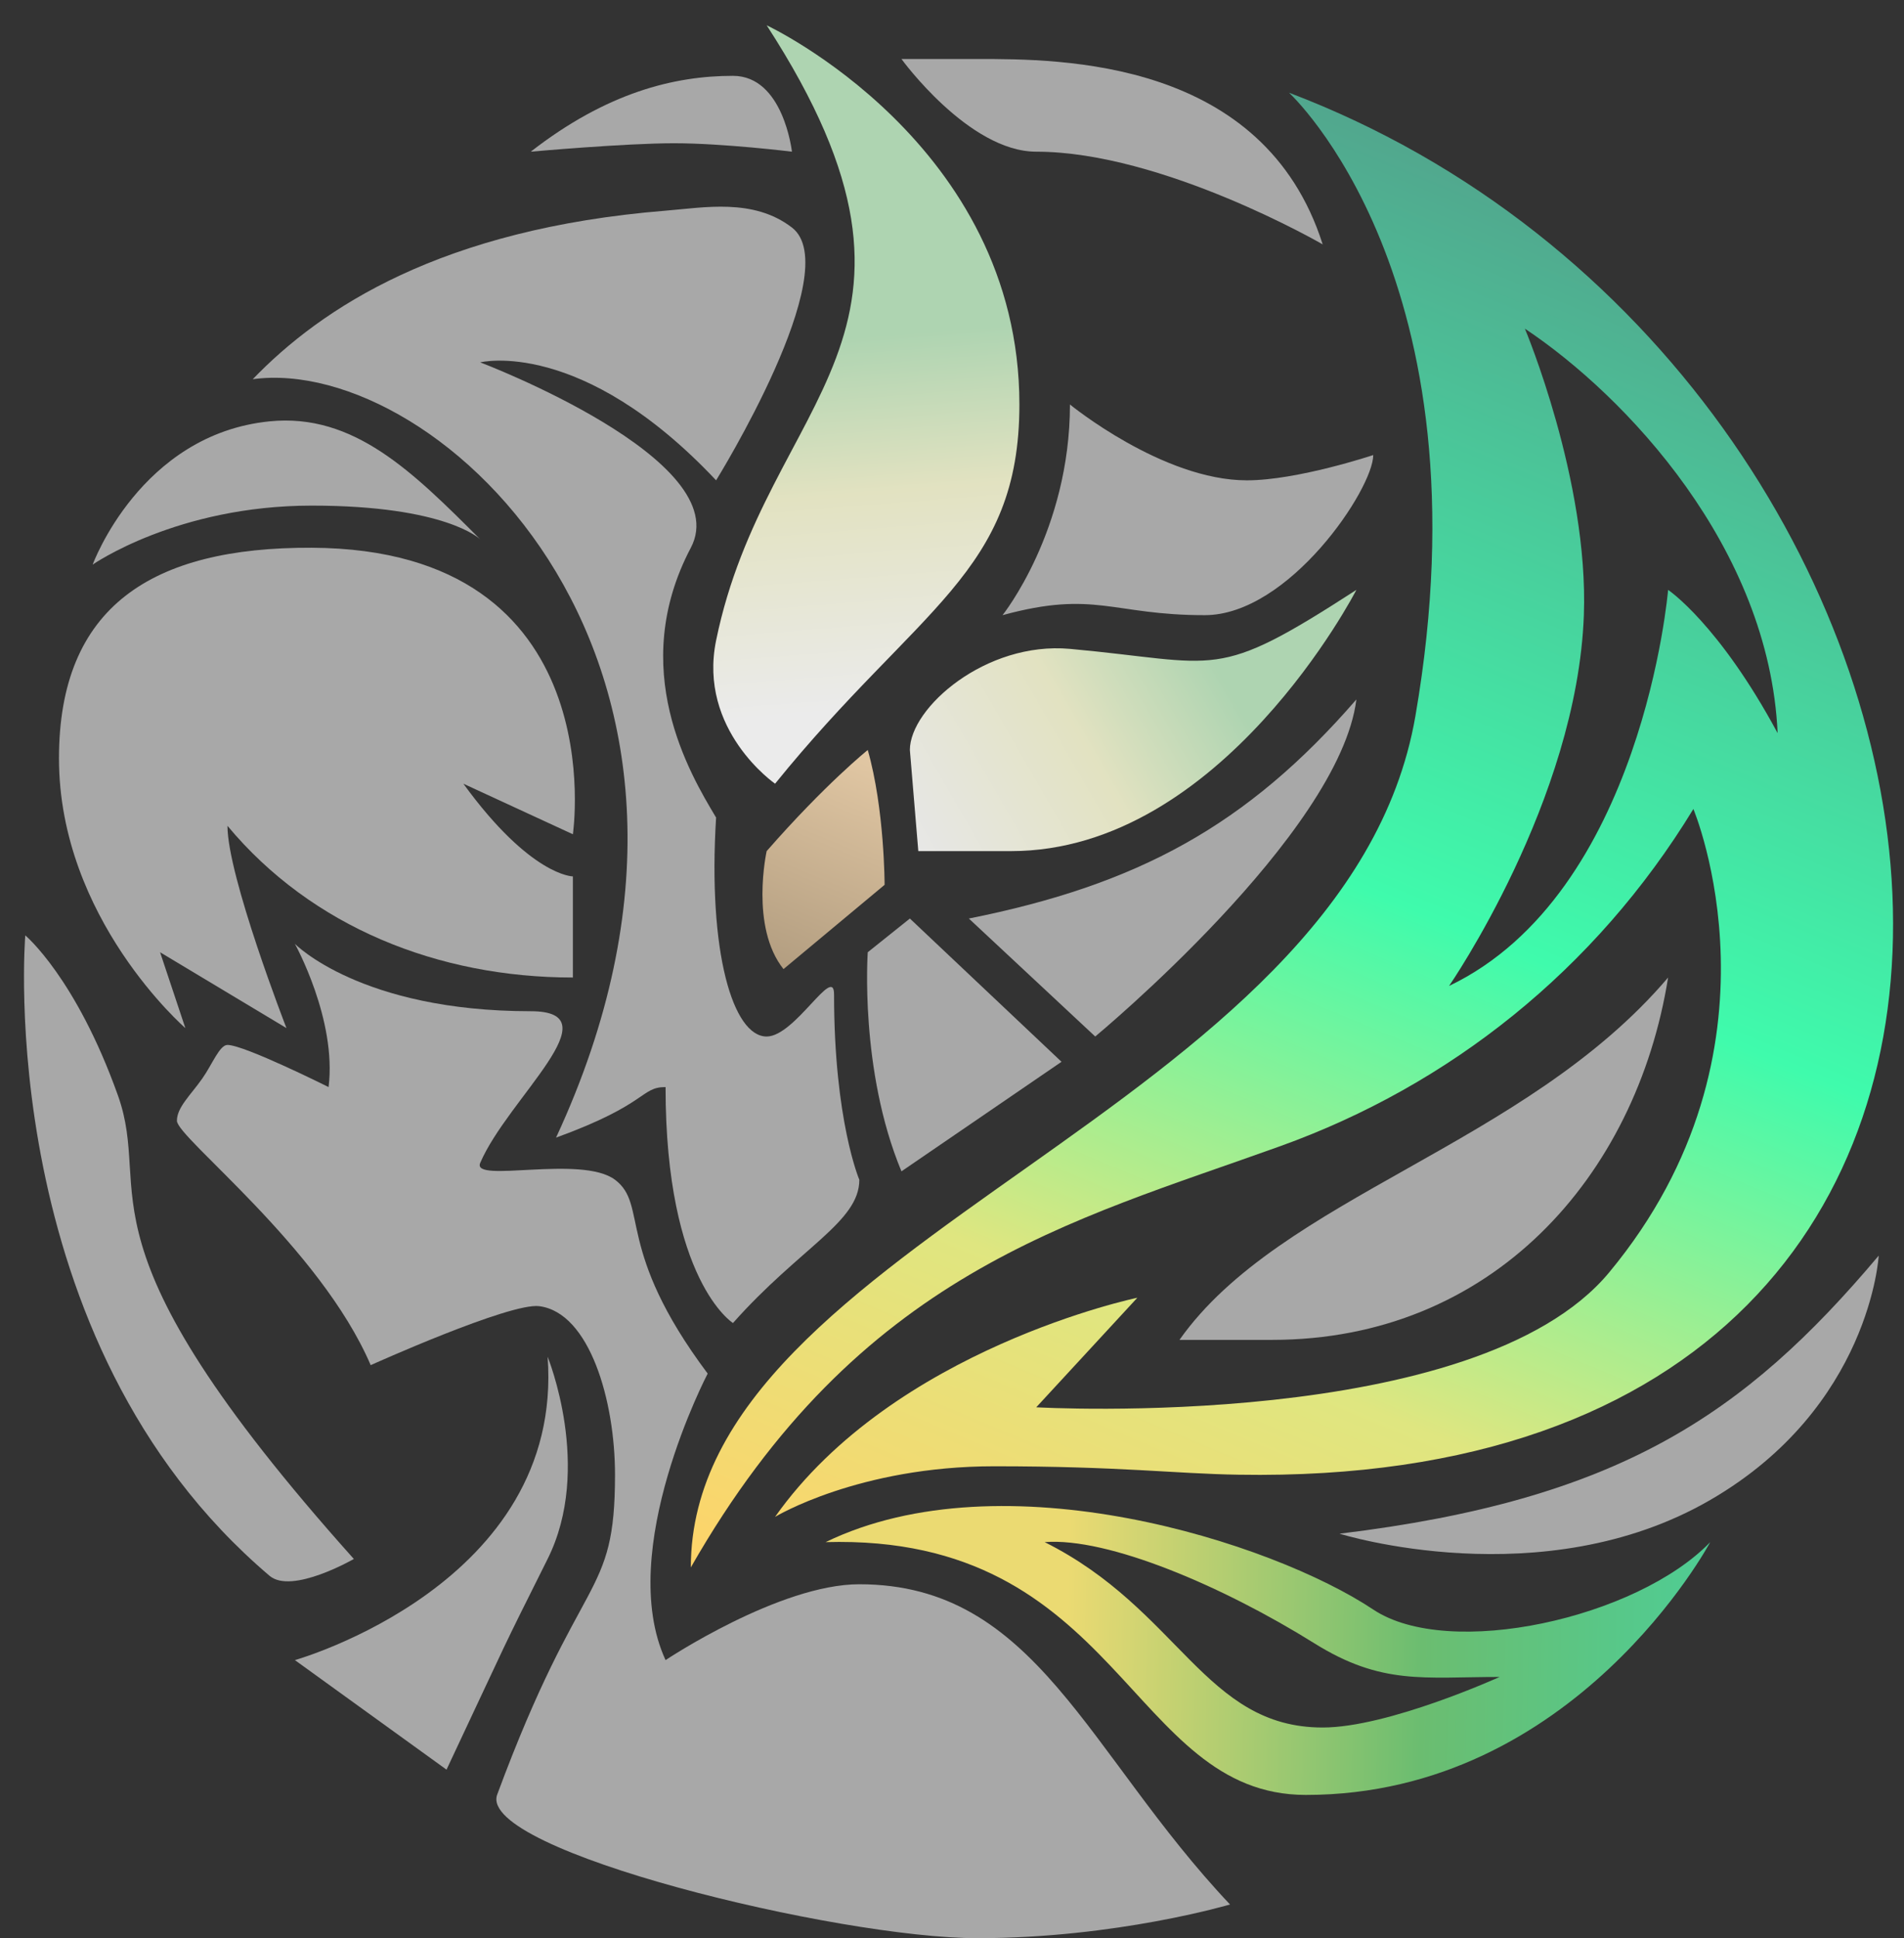 <?xml version="1.0" encoding="UTF-8"?>
<svg id="_图层_1" data-name="图层_1" xmlns="http://www.w3.org/2000/svg" version="1.1" xmlns:xlink="http://www.w3.org/1999/xlink" viewBox="0 0 113 115">
  <rect x="0" y="0" width="113" height="115" fill="#333333" stroke="none"/>
  <!-- Generator: Adobe Illustrator 29.8.2, SVG Export Plug-In . SVG Version: 2.1.1 Build 3)  -->
  <defs>
    <style>
      .st0 {
        fill: url(#_未命名的渐变_5);
      }

      .st1 {
        fill: url(#_未命名的渐变_11);
      }

      .st1, .st2 {
        fill-rule: evenodd;
      }

      .st2 {
        fill: url(#_未命名的渐变);
      }

      .st3 {
        fill: url(#_未命名的渐变_3);
      }

      .st4 {
        fill: #a8a8a8;
      }

      .st5 {
        fill: url(#_未命名的渐变_4);
      }
    </style>
    <linearGradient id="_未命名的渐变" data-name="未命名的渐变" x1="46.98" y1="18.55" x2="114.98" y2="17.05" gradientTransform="translate(0 116) scale(1 -1)" gradientUnits="userSpaceOnUse">
      <stop offset=".24" stop-color="#ebda72"/>
      <stop offset=".55" stop-color="#6bbd70"/>
      <stop offset="1" stop-color="#38d9b1"/>
    </linearGradient>
    <linearGradient id="_未命名的渐变_3" data-name="未命名的渐变 3" x1="79.6" y1="81.55" x2="53.6" y2="66.55" gradientTransform="translate(0 116) scale(1 -1)" gradientUnits="userSpaceOnUse">
      <stop offset=".3" stop-color="#aed4b1"/>
      <stop offset=".6" stop-color="#e2e2c1"/>
      <stop offset="1" stop-color="#e7e7e7"/>
    </linearGradient>
    <linearGradient id="_未命名的渐变_4" data-name="未命名的渐变 4" x1="49.1" y1="113.57" x2="52.6" y2="69.57" gradientTransform="translate(0 116) scale(1 -1)" gradientUnits="userSpaceOnUse">
      <stop offset=".4" stop-color="#aed4b1"/>
      <stop offset=".61" stop-color="#e2e2c1"/>
      <stop offset=".9" stop-color="#ebebeb"/>
    </linearGradient>
    <linearGradient id="_未命名的渐变_5" data-name="未命名的渐变 5" x1="53.55" y1="75.48" x2="45.05" y2="54.98" gradientTransform="translate(0 116) scale(1 -1)" gradientUnits="userSpaceOnUse">
      <stop offset="0" stop-color="#f2d6b0"/>
      <stop offset=".94" stop-color="#aa967a"/>
    </linearGradient>
    <linearGradient id="_未命名的渐变_11" data-name="未命名的渐变 11" x1="105.88" y1="109.82" x2="65.38" y2="12.82" gradientTransform="translate(0 116) scale(1 -1)" gradientUnits="userSpaceOnUse">
      <stop offset=".04" stop-color="#549a89"/>
      <stop offset=".5" stop-color="#3ffbac"/>
      <stop offset=".77" stop-color="#dfe680"/>
      <stop offset="1" stop-color="#fed369"/>
    </linearGradient>
  </defs>
  <path class="st4" d="M75.5,79.5h-5.5c6-8.5,20.5-11.5,29-21.5-1.9,11.86-10.5,21.5-23.5,21.5Z"/>
  <path class="st2" d="M101.5,91.5s-8,15-24,15c-10.5,0-11-15.5-28.5-15,10.53-5.1,26.5,0,32.5,4,4.5,3,15.65.51,20-4ZM89,99.5s-6.61,3-10.5,3c-7,0-8.5-7-16.5-11,3.76-.29,10.57,2.61,16,6,4,2.5,6.5,2,11,2Z"/>
  <path class="st4" d="M79.5,91c16.5-2,24-7,32-16.5,0,0-.5,9-10,14.5-9.96,5.77-22,2-22,2Z"/>
  <path class="st4" d="M61.5,9c-4.01,0-8-5.5-8-5.5h4.5c5,0,17,0,20.5,11,0,0-9.5-5.5-17-5.5Z"/>
  <path class="st4" d="M59.5,36.5s4-5,4-12.5c0,0,5.5,4.5,10.5,4.5,3,0,7.5-1.5,7.5-1.5,0,2-5,9.5-10,9.5-5.5,0-6.5-1.5-12,0Z"/>
  <path class="st3" d="M63.5,38.5c8.98.82,8.5,2,17-3.5,0,0-7.96,15.5-20.5,15.5h-5.5l-.5-6c0-2.5,4.5-6.45,9.5-6Z"/>
  <path class="st5" d="M42.5,38c2.97-14.5,15-18,3-36.5,0,0,15,7,15,22.5,0,10-6,12-14.5,22.5,0,0-4.59-3.17-3.5-8.5Z"/>
  <path class="st0" d="M45.5,50.5c3.5-4,6-6,6-6,1,3.5,1,8,1,8l-6,5c-2-2.5-1-7-1-7Z"/>
  <path class="st4" d="M51,94c10.5,0,13.5,10,22,19,0,0-6.75,2-15,2s-29.61-5.18-28.5-8.5c5-13.5,7-11.5,7-19,0-4.37-1.5-9.62-4.5-10-1.75-.22-10,3.5-10,3.5-3-7-11.5-13.5-11.5-14.5,0-.8.82-1.53,1.5-2.5.6-.85,1.03-2,1.5-2,1,0,6,2.5,6,2.5.5-4-2-8.5-2-8.5,0,0,3.89,4,14,4,5,0-1.36,5.17-3,9-.53,1.24,6-.5,8,1s-.03,4.12,5.5,11.5c0,0-5.5,10.5-2.5,17,0,0,6.75-4.5,11.5-4.5Z"/>
  <path class="st4" d="M53.5,69.5c-2.5-6-2-13-2-13l2.5-2,9,8.5-9.5,6.5Z"/>
  <path class="st4" d="M43.5,78.5s-4-2.5-4-14c-1.5,0-1,1-6.5,3,13-28-7-46.5-18-45,4.08-4.23,11.18-8.92,24.5-10,2.27-.18,5.21-.76,7.5,1,3.25,2.5-4.5,15-4.5,15-8-8.5-14-7-14-7,0,0,15.25,5.78,12.5,11-3.79,7.19-.04,13.43,1.47,15.96l.03.04c-.5,8,1,13,3,13,1.68,0,4-4.3,4-2.5,0,7.5,1.5,11,1.5,11,0,2.5-3.5,4-7.5,8.5Z"/>
  <path class="st4" d="M65,61.5l-7.5-7c10-2,16.5-5.5,23-13-1,8-15.5,20-15.5,20Z"/>
  <path class="st4" d="M3.5,45c0-9,5.5-12.54,15-12.5,18,.08,15.5,17,15.5,17l-6.5-3c4,5.5,6.5,5.5,6.5,5.5v6c-8,0-15.5-3-20.5-9,0,3,3.5,12,3.5,12l-7.5-4.5,1.5,4.5s-7.5-6.5-7.5-16Z"/>
  <path class="st4" d="M5.5,33.5s2.82-7.73,10.5-8.5c5-.5,8.5,3,12.5,7h0s-2-2-10-2-13,3.5-13,3.5Z"/>
  <path class="st4" d="M16,93.5C-.5,79.5,1.5,55.5,1.5,55.5c0,0,3,2.5,5.5,9.5,2.14,6-3,8.5,14,27.5,0,0-3.68,2.12-5,1Z"/>
  <path class="st4" d="M17.5,98.5s16-4.5,15-18c0,0,2.7,6.6,0,12-3,6-2,4-6,12.5l-9-6.5Z"/>
  <path class="st4" d="M31.5,9c4.5-3.5,8.5-4.5,12-4.5,3,0,3.5,4.5,3.5,4.5,0,0-4.05-.5-7-.5s-8.5.5-8.5.5Z"/>
  <path class="st1" d="M61.5,83.5l6-6.5s-14.44,3-21.5,13c0,0,4.95-3,13-3,7.5,0,10.73.44,14.5.5,56,.96,46.5-65.5,3-82,0,0,12,11,7.5,37-4.07,23.5-43,31-43,50.5,10-17.5,22.5-20.5,35-25,10-3.6,18.66-10.42,24.5-20,0,0,6,14.25-5,27.5-7.89,9.5-34,8-34,8ZM99,35s3,2,6.5,8.5c-.5-11-9-20-15-24,0,0,3.79,9,3.5,17-.4,11-8,22-8,22,11.5-5.5,13-23.5,13-23.5Z"/>
</svg>